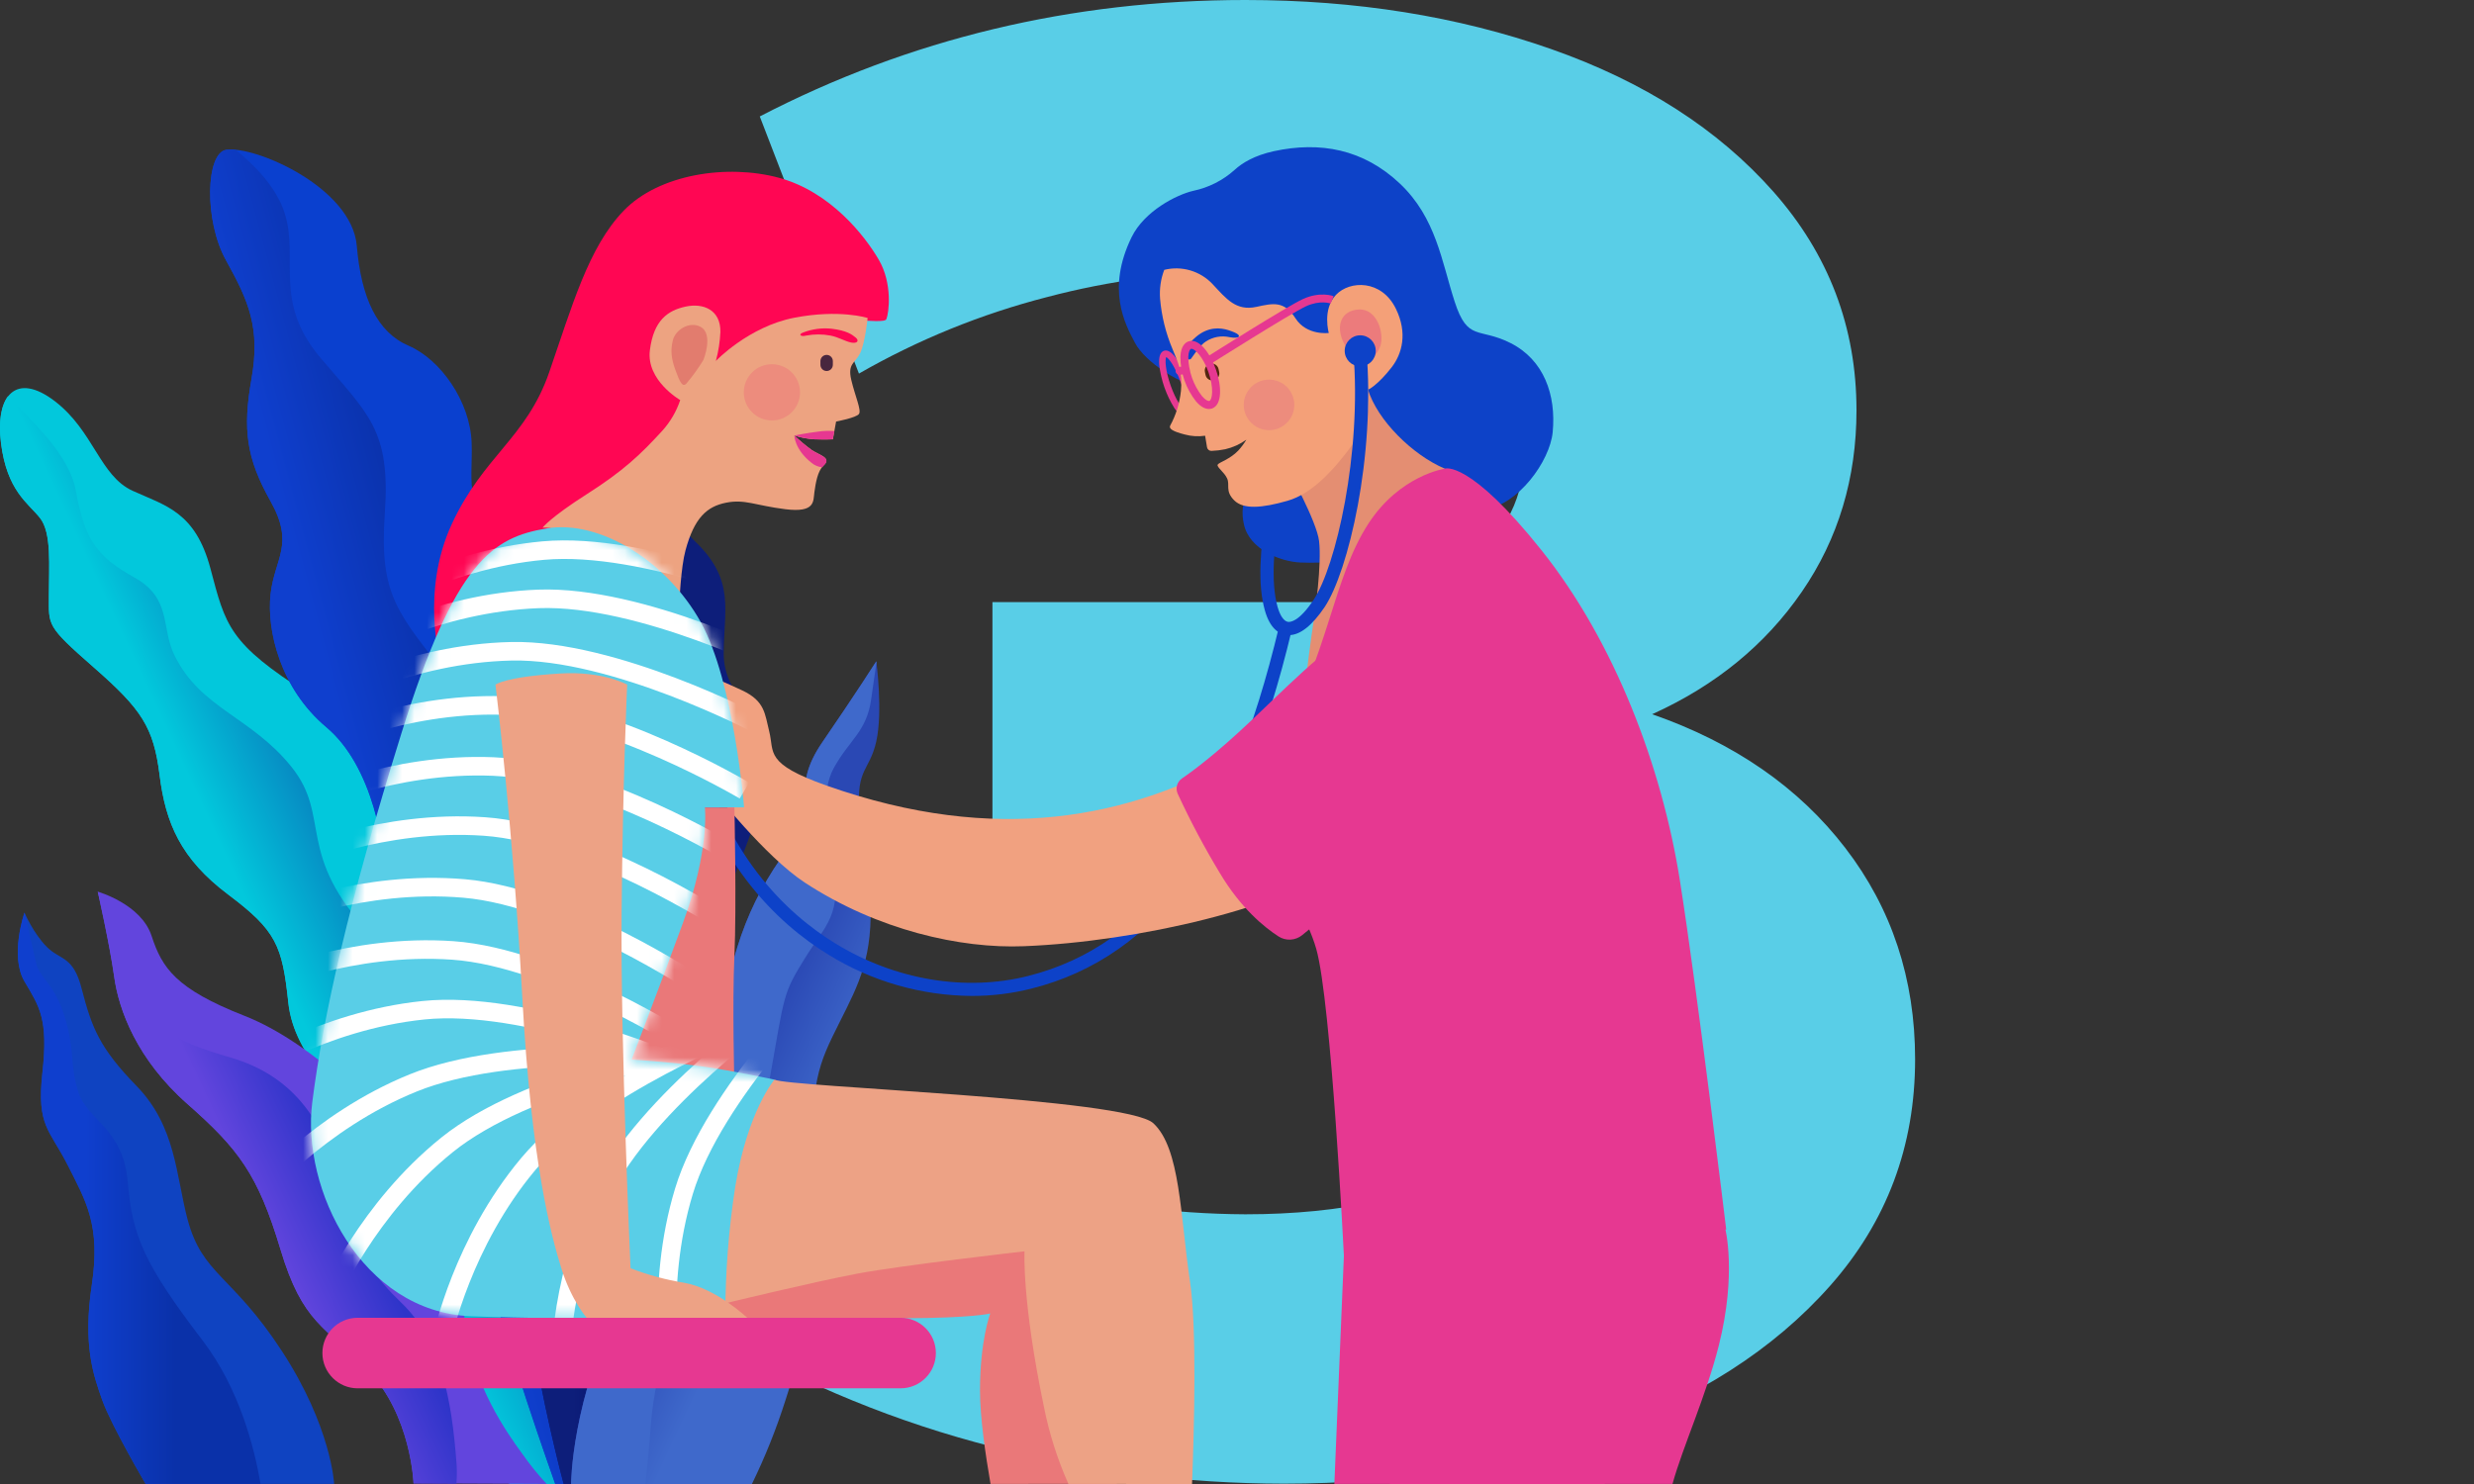 <svg width="200" height="120" viewBox="0 0 200 120" fill="none" xmlns="http://www.w3.org/2000/svg">
<rect x="0" y="0" width="200" height="120" fill="#333333" stroke="none"/>
<path d="M149.176 68.569C152.936 73.464 154.817 79.157 154.819 85.649C154.819 92.689 152.53 98.795 147.951 103.967C143.373 109.139 137.184 113.1 129.384 115.848C121.587 118.599 113.053 119.974 103.784 119.974C95.867 119.966 87.982 118.968 80.313 117.004C72.536 115.032 65.075 111.976 58.148 107.927L66.326 88.784C71.485 91.926 77.08 94.289 82.93 95.797C88.717 97.358 94.683 98.162 100.677 98.191C108.527 98.191 115.042 96.761 120.224 93.9C125.406 91.039 127.995 87.023 127.992 81.853C127.992 77.561 126.22 74.316 122.678 72.117C119.135 69.918 114.309 68.817 108.201 68.816H80.23V48.686H106.237C111.58 48.686 115.751 47.585 118.751 45.385C121.751 43.184 123.251 40.158 123.251 36.307C123.251 31.798 121.097 28.278 116.79 25.747C112.483 23.216 106.949 21.953 100.189 21.958C94.943 21.989 89.721 22.682 84.649 24.021C79.323 25.389 74.206 27.471 69.438 30.209L61.421 9.416C73.523 3.139 86.608 0 100.677 0C109.618 0 117.85 1.32 125.375 3.96C132.9 6.599 138.899 10.45 143.373 15.512C147.841 20.575 150.077 26.461 150.08 33.169C150.08 38.673 148.608 43.567 145.663 47.852C142.719 52.137 138.684 55.438 133.56 57.754C140.206 60.068 145.412 63.673 149.176 68.569Z" fill="#59CEE7"/>
<path d="M50.394 119.996C50.394 119.996 50.868 111.771 46.283 104.273C41.698 96.775 41.445 92.179 38.058 79.359C34.672 66.54 31.526 60.25 24.997 56.139C18.468 52.028 18.236 50.576 17.014 45.979C15.792 41.383 13.386 40.9 10.726 39.689C8.067 38.479 7.579 34.853 4.437 32.445C1.294 30.037 -0.402 31.971 0.081 35.832C0.564 39.692 2.26 40.67 3.226 41.88C4.193 43.09 3.953 45.75 3.953 48.168C3.953 50.586 3.717 50.588 7.582 53.972C11.446 57.356 12.42 58.81 12.903 62.68C13.386 66.55 14.596 69.453 18.466 72.357C22.335 75.26 22.819 76.468 23.304 81.064C23.79 85.661 27.898 88.562 31.285 94.125C34.672 99.688 34.913 100.415 35.157 107.188C35.401 113.961 41.208 119.996 41.208 119.996H50.394Z" fill="#02C8DC"/>
<path d="M3.953 48.156C3.953 45.737 4.19 43.076 3.226 41.868C2.262 40.66 0.566 39.689 0.081 35.819C-0.132 34.11 0.081 32.781 0.654 32.03C2.447 33.925 5.594 36.705 6.129 39.684C6.885 43.888 8.024 45.1 10.866 46.699C13.914 48.399 12.997 50.751 14.103 52.989C16.218 57.313 20.31 57.948 23.576 62.029C26.842 66.109 23.787 69.095 30.077 75.677C36.367 82.258 36.847 83.466 36.847 89.028C36.847 94.591 34.671 98.463 40.72 104.268C46.768 110.072 46.282 111.041 46.041 118.78C46.027 119.19 46.024 119.59 46.024 119.991H41.207C41.207 119.991 35.403 113.944 35.161 107.171C34.92 100.398 34.688 99.674 31.289 94.108C27.891 88.543 23.792 85.644 23.308 81.048C22.825 76.451 22.335 75.248 18.473 72.344C14.61 69.441 13.386 66.547 12.902 62.668C12.419 58.789 11.451 57.346 7.579 53.96C3.707 50.573 3.953 50.576 3.953 48.156Z" fill="url(#paint0_linear_11005_372585)"/>
<path d="M18.279 12.116C16.654 12.371 16.465 17.799 18.279 21.065C20.093 24.331 21.061 26.512 20.334 30.619C19.607 34.725 19.906 37.029 21.874 40.537C23.842 44.044 22.203 45.131 21.874 48.035C21.544 50.938 22.631 55.653 26.373 58.798C30.115 61.943 31.209 68.475 31.209 72.103C31.209 75.731 28.308 83.108 31.209 87.463C34.11 91.818 38.717 98.236 39.555 102.821C40.393 107.406 44.876 119.995 44.876 119.995L52.206 119.964C52.206 119.964 49.601 114.735 51.711 108.204C52.985 104.27 54.673 97.62 51.891 93.871C49.108 90.122 47.154 89.372 48.559 83.97C50.074 78.149 51.891 73.434 48.99 69.078C46.089 64.723 43.543 62.305 44.272 57.225C45.002 52.146 45.966 48.882 41.61 45.01C37.255 41.138 38.245 39.203 38.129 35.817C38.013 32.43 35.579 29.046 33.038 27.959C30.496 26.872 29.201 24.104 28.843 19.879C28.438 15.138 20.576 11.751 18.279 12.116Z" fill="#0A40CF"/>
<path d="M21.875 48.034C22.205 45.131 23.843 44.044 21.875 40.536C19.907 37.029 19.611 34.729 20.336 30.618C21.061 26.507 20.099 24.331 18.281 21.065C16.462 17.799 16.656 12.371 18.281 12.115C18.533 12.084 18.788 12.084 19.041 12.115C20.5 13.28 22.316 15.085 22.998 17.193C24.206 20.944 22.029 24.331 25.899 28.925C29.769 33.519 31.583 34.729 31.109 41.502C30.636 48.276 32.199 49.607 36.431 55.049C40.663 60.491 40.423 61.943 39.455 68.233C38.486 74.523 38.249 78.39 42.844 84.438C47.438 90.487 49.614 96.043 48.646 102.82C47.997 107.384 47.403 111.166 49.053 116.729C49.176 117.153 49.307 117.579 49.439 118.005C49.525 119.19 49.614 119.964 49.614 119.964L44.897 119.995C44.897 119.995 40.414 107.408 39.576 102.82C38.737 98.233 34.129 91.815 31.23 87.463C28.331 83.11 31.23 75.73 31.23 72.102C31.23 68.474 30.143 61.943 26.394 58.798C22.645 55.653 21.553 50.938 21.875 48.034Z" fill="url(#paint1_linear_11005_372585)"/>
<path d="M45.565 119.995C45.565 119.995 40.497 101.249 42.54 93.63C44.584 86.011 48.496 86.132 46.668 79.842C44.84 73.552 41.574 68.948 44.234 61.822C46.893 54.697 46.775 54.083 44.596 50.692C42.417 47.301 41.574 45.482 43.509 41.619C45.444 37.757 47.149 36.783 47.142 32.066C47.135 27.348 46.668 24.447 46.668 24.447C46.668 24.447 53.669 28.989 54.152 33.612C54.635 38.235 52.941 40.653 56.207 43.796C59.473 46.938 58.505 49.358 58.505 52.866C58.505 56.373 61.77 57.704 61.891 60.847C62.012 63.989 61.166 66.294 59.352 70.886C57.538 75.478 58.666 78.492 61.408 83.342C64.15 88.192 65.763 88.003 64.311 97.097C62.86 106.191 56.57 119.986 56.57 119.986L45.565 119.995Z" fill="#0D1E7A"/>
<path d="M50.524 37.754C49.576 41.034 47.727 42.531 48.589 45.011C49.38 47.291 53.183 46.583 53.453 49.728C53.723 52.873 51.599 54.81 52.338 59.404C52.941 63.168 55.8 63.35 54.635 67.646C53.11 73.278 50.886 75.972 52.941 82.263C54.997 88.552 57.176 95.686 57.297 102.7C57.373 107.105 53.922 114.844 51.341 119.988H45.565C45.565 119.988 40.497 101.249 42.54 93.63C44.584 86.011 48.496 86.132 46.668 79.842C44.84 73.552 41.574 68.948 44.234 61.822C46.893 54.697 46.775 54.081 44.596 50.692C42.417 47.303 41.574 45.482 43.509 41.619C45.444 37.757 47.149 36.783 47.142 32.066C47.135 27.348 46.668 24.447 46.668 24.447C46.668 24.447 51.684 33.693 50.524 37.754Z" fill="url(#paint2_linear_11005_372585)"/>
<path d="M33.427 119.948C33.427 119.948 33.247 114.432 29.74 110.804C26.232 107.176 24.477 107.055 22.663 101.007C20.849 94.958 19.277 92.905 15.166 89.282C11.054 85.658 9.603 81.656 9.233 78.996C8.864 76.337 7.902 72.103 7.902 72.103C7.902 72.103 11.41 73.093 12.255 75.681C13.101 78.269 14.207 79.963 19.762 82.141C25.318 84.32 31.35 90.286 34.481 95.081C37.242 99.313 37.126 103.844 37.661 107.417C38.358 112.088 40.887 115.737 42.218 117.551C42.818 118.411 43.478 119.228 44.193 119.995L33.427 119.948Z" fill="#6245DD"/>
<path d="M11.296 78.996C12.021 83.108 13.714 84.076 18.673 85.528C23.632 86.98 25.929 90.485 27.26 94.728C28.591 98.972 28.117 101.196 32.47 105.371C35.62 108.398 36.522 113.051 36.913 118.444C36.942 118.954 36.937 119.465 36.896 119.974L33.436 119.957C33.436 119.957 33.257 114.442 29.749 110.813C26.242 107.185 24.487 107.065 22.673 101.016C20.859 94.968 19.277 92.905 15.166 89.282C11.054 85.658 9.603 81.656 9.233 78.996C8.864 76.337 7.902 72.103 7.902 72.103C7.902 72.103 10.517 74.575 11.296 78.996Z" fill="url(#paint3_linear_11005_372585)"/>
<path d="M11.775 119.995C11.775 119.995 9.002 115.278 8.267 113.222C7.533 111.166 6.695 108.748 7.422 103.91C8.149 99.072 6.948 97.137 5.485 94.234C4.021 91.33 2.946 91.091 3.429 86.736C3.912 82.381 3.192 81.415 1.977 79.359C0.763 77.303 1.977 73.796 1.977 73.796C1.977 73.796 2.704 75.489 3.792 76.576C4.879 77.663 5.923 77.27 6.607 79.963C7.422 83.108 8.045 84.739 11.05 87.825C14.228 91.091 14.228 95.081 15.159 98.589C16.36 103.1 18.752 103.065 22.777 109.232C26.803 115.398 27.012 119.995 27.012 119.995H11.775Z" fill="#0F43C1"/>
<path d="M5.244 82.262C6.092 85.043 5.608 86.011 6.333 88.308C7.058 90.606 9.961 91.212 10.323 95.564C10.686 99.917 11.655 102.217 16.372 108.386C19.32 112.242 20.552 116.983 21.063 119.99H11.775C11.775 119.99 9.002 115.28 8.268 113.222C7.534 111.164 6.695 108.748 7.422 103.91C8.15 99.072 6.949 97.137 5.485 94.234C4.022 91.33 2.947 91.091 3.43 86.736C3.913 82.381 3.193 81.415 1.98 79.359C0.768 77.303 1.98 73.796 1.98 73.796C1.98 73.796 2.655 76.699 2.928 77.907C3.2 79.115 4.398 79.48 5.244 82.262Z" fill="url(#paint4_linear_11005_372585)"/>
<path d="M46.168 119.996C46.168 119.996 46.168 113.223 50.279 105C54.39 96.778 56.325 96.051 57.535 87.099C58.746 78.147 59.953 74.038 63.098 69.442C66.243 64.845 63.825 63.879 66.485 60.009C69.144 56.139 70.84 53.477 70.84 53.477C70.84 53.477 71.385 57.504 70.84 59.947C70.307 62.342 69.206 62.126 69.478 65.572C69.751 69.018 70.475 69.927 70.385 74.19C70.295 78.453 68.934 80.449 67.307 83.805C65.68 87.161 65.673 88.612 65.412 97.777C65.152 106.942 64.867 109.026 63.506 113.199C62.767 115.53 61.857 117.803 60.785 120.001L46.168 119.996Z" fill="url(#paint5_linear_11005_372585)"/>
<path d="M50.279 105C54.39 96.776 56.325 96.051 57.535 87.099C58.746 78.147 59.956 74.038 63.098 69.442C66.241 64.845 63.825 63.879 66.485 60.009C69.144 56.139 70.84 53.477 70.84 53.477C70.84 53.477 70.84 53.518 70.852 53.572C70.736 54.342 70.589 55.365 70.426 56.544C70.063 59.175 68.647 59.827 67.392 62.126C66.305 64.12 66.847 67.206 67.302 69.562C68.159 74.017 66.757 74.735 65.033 77.546C63.309 80.357 63.447 80.274 62.222 87.255C60.226 98.639 53.332 105.126 52.607 115.286C52.467 117.237 52.311 118.819 52.178 120.001H46.168C46.168 120.001 46.168 113.223 50.279 105Z" fill="#3F69CB"/>
<path d="M55.741 61.365C57.154 61.218 58.148 59.645 57.961 57.851C57.775 56.057 56.479 54.721 55.066 54.868C53.653 55.015 52.659 56.588 52.845 58.382C53.032 60.176 54.328 61.511 55.741 61.365Z" fill="white"/>
<path d="M120.039 41.188C122.722 40.828 125.294 37.304 125.521 34.943C125.81 31.931 124.811 29.092 122.097 27.732C119.527 26.446 118.651 27.642 117.597 24.395C116.543 21.149 116.098 17.603 113.154 14.832C110.211 12.062 106.727 11.413 102.971 12.227C101.406 12.571 100.418 13.175 99.8 13.743C98.857 14.588 97.709 15.169 96.47 15.429C95.13 15.737 92.506 17.061 91.469 19.2C89.437 23.391 90.933 26.186 91.753 27.725C92.572 29.264 95.336 31.135 97.856 31.64C100.375 32.144 102.118 34.527 101.645 37.063C101.171 39.599 100.108 40.379 100.56 42.408C101.012 44.438 103.513 45.42 105.152 45.487C112.714 45.802 119.148 41.309 120.039 41.188Z" fill="#0D42C8"/>
<path d="M109.312 28.656L104.102 37.935C104.102 37.935 106.446 42.136 106.636 43.758C106.851 45.634 106.33 49.442 106.162 50.458C105.845 52.443 104.954 59.914 104.954 59.914C104.954 59.914 112.509 51.843 115.687 47.45C118.865 43.057 117.477 38.257 117.477 38.257C117.477 38.257 119.845 39.204 116.798 37.897C114.193 36.791 111.336 33.985 110.576 31.458C110.275 30.474 109.85 29.533 109.312 28.656Z" fill="#E48E72"/>
<path d="M95.814 33.705C95.551 33.705 95.265 33.48 94.959 33.035C94.284 31.964 93.858 30.756 93.713 29.499C93.664 28.852 93.794 28.471 94.097 28.364C94.808 28.128 95.58 29.719 95.928 30.707C96.273 31.692 96.674 33.428 95.968 33.676C95.919 33.695 95.867 33.705 95.814 33.705ZM94.277 28.874C94.173 29.073 94.201 29.937 94.632 31.161C95.063 32.386 95.58 33.077 95.788 33.17C95.892 32.968 95.864 32.104 95.433 30.88C95.002 29.655 94.493 28.964 94.277 28.874Z" fill="#E63891"/>
<path d="M107.42 26.924C107.42 26.924 106.878 25.03 107.998 23.846C109.118 22.662 111.688 22.602 112.843 24.963C113.812 26.943 113.336 28.615 112.517 29.681C111.427 31.102 110.504 31.632 110.589 31.467C110.589 31.467 111.108 33.503 109.519 35.701C107.929 37.899 106.127 39.914 104.072 40.499C102.016 41.084 100.519 41.209 99.769 40.454C99.018 39.699 99.447 39.215 99.2 38.685C98.954 38.154 98.333 37.761 98.438 37.572C98.542 37.383 99.423 37.15 100.107 36.43C100.353 36.161 100.571 35.868 100.756 35.554C100.245 35.921 99.668 36.183 99.056 36.326C98.688 36.402 98.315 36.447 97.94 36.461C97.854 36.465 97.769 36.437 97.702 36.382C97.635 36.328 97.59 36.251 97.576 36.165L97.422 35.234C96.873 35.315 96.313 35.281 95.778 35.135C94.852 34.898 94.476 34.683 94.594 34.425C95.069 33.553 95.365 32.596 95.468 31.609C95.622 30.046 95.212 29.276 94.786 28.225C94.24 26.929 93.901 25.556 93.782 24.156C93.72 23.362 93.835 22.565 94.118 21.821C94.812 21.648 95.54 21.664 96.227 21.866C96.913 22.069 97.533 22.45 98.023 22.972C99.134 24.156 99.918 25.177 101.576 24.812C102.951 24.511 103.816 24.322 104.728 25.74C105.639 27.159 107.42 26.924 107.42 26.924Z" fill="#F4A078"/>
<path d="M109.589 29.52C109.654 29.608 109.751 29.668 109.859 29.685C109.967 29.702 110.078 29.676 110.167 29.613C110.612 29.305 111.351 28.701 111.588 27.983C111.922 26.936 111.322 24.954 109.854 25.025C108.386 25.096 107.917 26.411 108.687 27.839C109.089 28.59 109.35 29.203 109.589 29.52Z" fill="#EC7B7C"/>
<path d="M102.591 34.785C103.719 34.785 104.634 33.87 104.634 32.741C104.634 31.612 103.719 30.697 102.591 30.697C101.462 30.697 100.547 31.612 100.547 32.741C100.547 33.87 101.462 34.785 102.591 34.785Z" fill="#ED8C7D"/>
<path d="M95.726 28.336C95.726 28.336 96.42 27.218 97.403 26.78C98.386 26.342 99.231 26.638 99.807 26.884C100.382 27.131 100.261 27.427 99.39 27.263C99.067 27.192 98.733 27.185 98.408 27.244C98.083 27.303 97.772 27.427 97.495 27.607C97.022 27.889 96.477 28.755 96.292 28.997C96.108 29.238 95.366 28.822 95.726 28.336Z" fill="#0D42C8"/>
<path d="M97.854 29.413L97.836 29.417C97.536 29.479 97.343 29.772 97.405 30.072L97.457 30.32C97.519 30.62 97.812 30.812 98.112 30.75L98.13 30.746C98.43 30.684 98.623 30.391 98.561 30.091L98.509 29.843C98.447 29.544 98.154 29.351 97.854 29.413Z" fill="#532611"/>
<path d="M97.731 33.072C97.478 33.072 97.12 32.954 96.701 32.475C95.879 31.442 95.429 30.163 95.422 28.843C95.46 27.955 95.846 27.687 96.071 27.609C96.904 27.315 97.819 28.525 98.294 29.873C98.768 31.22 98.811 32.738 97.98 33.032C97.899 33.059 97.815 33.072 97.731 33.072ZM96.326 28.206C96.312 28.203 96.298 28.203 96.284 28.206C96.189 28.239 96.08 28.459 96.061 28.864C96.079 30.018 96.472 31.134 97.181 32.044C97.449 32.35 97.672 32.452 97.766 32.419C98.003 32.336 98.148 31.386 97.688 30.079C97.255 28.852 96.597 28.206 96.326 28.206Z" fill="#E63891"/>
<path d="M97.82 29.461L97.477 28.921C97.744 28.751 104.027 24.779 105.322 24.185C106.717 23.543 107.764 23.934 107.809 23.948L107.572 24.547C107.539 24.533 106.72 24.242 105.581 24.765C104.333 25.341 97.884 29.421 97.82 29.461Z" fill="#E63891"/>
<path d="M95.361 30.313C95.28 30.316 95.201 30.288 95.14 30.234C95.079 30.181 95.041 30.106 95.033 30.026C95.025 29.945 95.047 29.865 95.097 29.8C95.146 29.736 95.217 29.692 95.297 29.679C95.487 29.632 95.682 29.611 95.877 29.617C95.962 29.624 96.041 29.664 96.096 29.729C96.151 29.794 96.178 29.878 96.171 29.963C96.164 30.048 96.124 30.126 96.059 30.181C95.994 30.236 95.91 30.263 95.825 30.256C95.69 30.257 95.556 30.274 95.425 30.306C95.404 30.311 95.382 30.313 95.361 30.313Z" fill="#E63891"/>
<path d="M109.962 29.625C110.655 29.625 111.217 29.063 111.217 28.369C111.217 27.676 110.655 27.114 109.962 27.114C109.269 27.114 108.707 27.676 108.707 28.369C108.707 29.063 109.269 29.625 109.962 29.625Z" fill="#0D42C8"/>
<path d="M108.647 101.641C108.647 101.641 107.617 80.96 106.407 76.73C105.052 71.994 99.747 66.563 103.198 60.389C107.48 52.747 107.726 46.808 110.62 42.346C113.163 38.426 116.81 37.896 116.81 37.896C116.81 37.896 118.757 37.138 124.642 44.527C130.527 51.916 134.352 61.993 135.804 71.203C137.255 80.413 139.548 99.42 139.548 99.42L108.647 101.641Z" fill="#E63891"/>
<path d="M104.201 51.357C104.117 51.357 104.032 51.35 103.948 51.338C103.403 51.251 102.667 50.838 102.252 49.358C101.648 47.201 101.873 44.456 102.394 40.994L103.448 41.152C103.015 44.03 102.695 46.981 103.28 49.072C103.481 49.782 103.785 50.232 104.116 50.284C104.303 50.315 105.014 50.284 106.198 48.494C107.976 45.83 110.108 36.681 109.404 28.416L110.465 28.326C111.199 36.944 108.992 46.225 107.086 49.086C106.068 50.594 105.099 51.357 104.201 51.357Z" fill="#0D42C8"/>
<path d="M78.567 80.534C74.474 80.508 70.467 79.356 66.984 77.204C62.844 74.67 57.44 69.591 55.207 59.798L56.247 59.561C58.395 68.994 63.574 73.868 67.541 76.295C72.362 79.248 78.049 80.203 83.138 78.914C92.963 76.425 99.4 67.452 103.398 50.671L104.435 50.908C100.336 68.118 93.653 77.342 83.398 79.937C81.819 80.335 80.196 80.536 78.567 80.534Z" fill="#0D42C8"/>
<path d="M56.109 59.68C56.95 59.917 57.455 59.78 57.58 59.206C57.945 57.508 57.388 56.817 56.967 56.587C56.27 56.213 54.658 57.693 54.347 57.04C54.272 56.879 54.326 55.619 56.171 54.709C56.799 54.399 57.94 54.858 60.012 55.834C61.845 56.696 61.829 57.729 62.186 59.15C62.612 60.855 61.774 61.74 66.821 63.524C80.644 68.407 91.306 66.088 100.03 61.229L108.703 69.754C103.945 73.345 92.014 76.149 82.768 76.513C77.653 76.719 70.927 75.213 65.052 71.362C61.819 69.231 57.843 64.121 57 63.18C55.851 61.89 53.722 60.983 53.377 60.436C53.031 59.889 54.774 59.299 56.109 59.68Z" fill="#F1A180"/>
<path d="M105.267 75.618C105 75.834 104.671 75.961 104.328 75.98C103.985 75.998 103.644 75.908 103.355 75.722C102.204 74.978 100.305 73.437 98.619 70.607C97.362 68.529 96.222 66.383 95.204 64.179C95.108 63.964 95.091 63.722 95.156 63.495C95.221 63.269 95.364 63.072 95.559 62.941C96.492 62.306 98.354 60.913 101.124 58.292C105.274 54.361 108.063 51.353 112.189 49.719C115.315 48.478 119.454 49.136 121.108 53.321C122.562 57.004 120.906 60.994 119.031 63.538C117.451 65.683 108.153 73.278 105.267 75.618Z" fill="#E63891"/>
<path d="M135.206 119.995H112.367L108.645 101.641L139.457 99.292C139.457 99.292 140.426 102.939 138.946 108.817C137.918 112.893 136.045 116.966 135.206 119.995Z" fill="#E63891"/>
<path d="M129.72 119.995H107.871L108.643 101.504L138.956 99.413C138.956 99.413 133.618 112.836 131.184 116.329C130.585 117.179 130.106 118.494 129.72 119.995Z" fill="#E63891"/>
<path d="M56.175 59.733C57.026 59.733 57.716 58.935 57.716 57.95C57.716 56.965 57.026 56.167 56.175 56.167C55.323 56.167 54.633 56.965 54.633 57.95C54.633 58.935 55.323 59.733 56.175 59.733Z" fill="#0D42C8"/>
<path d="M80.077 119.995C79.67 117.662 79.224 114.626 79.224 112.44C79.224 108.388 80.051 106.212 80.051 106.212C80.051 106.212 78.63 106.586 73.024 106.595C67.419 106.605 57.089 106.595 57.089 106.595L53.574 93.07C53.574 93.07 67.518 93.307 76.072 93.07C84.626 92.834 89.358 97.347 90.125 102.977C90.658 106.884 90.452 115.242 90.275 119.985L80.077 119.995Z" fill="#EA7879"/>
<path d="M86.371 119.995C85.486 118.006 84.824 115.925 84.398 113.79C82.603 105.184 82.823 101.184 82.823 101.184C82.823 101.184 72.929 102.309 69.324 102.986C65.72 103.664 58.651 105.385 58.651 105.385C58.651 105.385 54.748 100.507 55.728 94.88C56.709 89.253 62.615 87.302 62.615 87.302C63.688 87.901 91.046 88.801 93.236 90.828C95.427 92.855 95.403 98.255 96.204 103.659C96.755 107.382 96.547 115.379 96.365 120L86.371 119.995Z" fill="#EDA285"/>
<path d="M35.609 53.498C35.609 53.498 33.975 47.878 36.528 42.367C39.081 36.856 42.555 35.421 44.395 30.109C46.235 24.797 47.561 19.997 50.422 17.034C53.283 14.072 58.798 13.245 62.974 14.377C67.149 15.509 69.919 19.076 71.044 21.008C72.169 22.941 71.862 25.299 71.655 25.808C71.449 26.318 66.919 25.316 64.404 26.32C62.237 27.184 58.99 29.283 56.998 31.632C55.007 33.981 54.801 36.132 50.604 38.988C46.408 41.844 41.513 46.443 39.367 48.385C37.222 50.327 35.609 53.498 35.609 53.498Z" fill="#FF0653"/>
<path d="M70.139 25.712C70.139 25.712 69.935 27.755 69.528 28.572C69.12 29.389 68.505 29.389 68.817 30.718C69.13 32.047 69.653 33.169 69.44 33.474C69.227 33.78 67.59 34.088 67.59 34.088L67.33 35.523C67.33 35.523 66.721 35.551 65.85 35.523C65.294 35.493 64.745 35.39 64.216 35.218C64.662 35.644 65.137 36.04 65.637 36.402C66.248 36.809 67.247 37.015 66.584 37.626C66.084 38.1 65.937 39.092 65.836 39.807C65.734 40.522 65.937 41.481 63.486 41.176C61.035 40.87 60.225 40.345 58.693 40.65C57.161 40.956 56.131 41.849 55.415 44.506C54.7 47.163 54.802 54.862 54.802 54.862C54.802 54.862 53.658 50.109 51.013 46.957C47.2 42.393 43.863 42.666 43.863 42.666C43.863 42.666 44.477 41.849 47.439 39.959C50.402 38.069 51.78 36.762 53.568 34.801C54.204 34.089 54.687 33.255 54.989 32.35C54.989 32.35 52.23 30.765 52.536 28.324C52.841 25.882 53.999 25.103 55.42 24.793C56.841 24.482 58.262 25.046 58.238 26.834C58.203 27.629 58.08 28.418 57.871 29.186C57.871 29.186 60.517 26.413 64.192 25.697C67.868 24.982 70.139 25.712 70.139 25.712Z" fill="#EDA381"/>
<path d="M56.865 29.105C56.865 29.105 57.727 26.988 56.609 26.415C55.714 25.958 54.601 26.683 54.398 27.5C54.194 28.317 54.253 28.98 54.611 29.951C54.968 30.922 55.172 31.329 55.48 31.024C55.992 30.423 56.456 29.781 56.865 29.105Z" fill="#E27C6E"/>
<path d="M62.402 33.998C63.658 33.998 64.676 32.98 64.676 31.725C64.676 30.469 63.658 29.451 62.402 29.451C61.147 29.451 60.129 30.469 60.129 31.725C60.129 32.98 61.147 33.998 62.402 33.998Z" fill="#ED8C7D"/>
<path d="M64.929 26.886C65.659 26.604 66.447 26.499 67.226 26.581C68.453 26.732 68.86 27.04 69.168 27.291C69.476 27.542 69.319 27.8 68.81 27.699C68.301 27.597 67.782 27.256 67.126 27.133C66.485 27.012 65.826 27.012 65.184 27.133C64.694 27.261 64.517 27.026 64.929 26.886Z" fill="#FF0653"/>
<path d="M67.328 29.2C67.328 28.923 67.104 28.698 66.826 28.698C66.549 28.698 66.324 28.923 66.324 29.2V29.499C66.324 29.776 66.549 30.001 66.826 30.001C67.104 30.001 67.328 29.776 67.328 29.499V29.2Z" fill="#48263E"/>
<path d="M67.448 34.86C67.005 34.825 66.56 34.84 66.121 34.905C65.269 35.007 64.215 35.213 64.215 35.213C64.741 35.386 65.287 35.49 65.839 35.523C66.711 35.558 67.32 35.523 67.32 35.523L67.448 34.86Z" fill="#E63891"/>
<path d="M65.64 36.404C65.14 36.042 64.665 35.646 64.219 35.22C64.219 35.22 64.219 36.337 65.614 37.432C65.858 37.633 66.156 37.757 66.471 37.787C66.511 37.733 66.554 37.683 66.601 37.635C67.255 37.017 66.251 36.811 65.64 36.404Z" fill="#E63891"/>
<path d="M59.37 65.287C59.37 65.287 59.55 73.41 59.37 77.289C59.191 81.168 59.37 87.757 59.37 87.757L50.426 86.942C50.426 86.942 53.957 72.055 54.047 71.52C54.137 70.985 56.304 65.294 56.304 65.294L59.37 65.287Z" fill="#EA7879"/>
<path d="M56.984 65.286H60.152C60.152 65.286 59.357 55.181 56.65 50.307C53.943 45.434 48.529 42.007 44.198 42.729C39.866 43.451 36.799 45.334 32.468 59.24C28.136 73.146 26.149 82.07 25.247 89.108C24.345 96.147 29.219 106.074 38.062 106.434C46.905 106.794 58.634 106.434 58.634 106.434C58.634 102.929 58.902 99.43 59.437 95.966C60.439 89.83 62.606 87.303 62.606 87.303C62.606 87.303 59.357 86.593 56.65 86.221C53.943 85.85 51.056 85.681 51.056 85.681C51.056 85.681 53.048 80.519 55.217 74.612C57.386 68.706 56.984 65.286 56.984 65.286Z" fill="#59CEE7"/>
<mask id="mask0_11005_372585" style="mask-type:alpha" maskUnits="userSpaceOnUse" x="25" y="42" width="38" height="65">
<path d="M56.984 65.287H60.152C60.152 65.287 59.357 55.182 56.65 50.308C53.943 45.434 48.529 42.008 44.198 42.73C39.866 43.452 36.799 45.335 32.468 59.241C28.136 73.147 26.149 82.071 25.247 89.109C24.345 96.147 29.219 106.075 38.062 106.435C46.905 106.795 58.634 106.435 58.634 106.435C58.634 102.93 58.902 99.431 59.437 95.968C60.439 89.831 62.606 87.305 62.606 87.305C62.606 87.305 59.357 86.594 56.65 86.222C53.943 85.85 51.056 85.682 51.056 85.682C51.056 85.682 53.048 80.52 55.217 74.613C57.386 68.707 56.984 65.287 56.984 65.287Z" fill="#59CEE7"/>
</mask>
<g mask="url(#mask0_11005_372585)">
<path d="M29.23 49.495C29.23 49.495 35.625 45.273 43.913 44.522C52.202 43.772 64.098 48.977 64.098 48.977" stroke="white" stroke-width="1.5" stroke-miterlimit="12"/>
<path d="M28.598 52.6C28.598 52.6 35.229 48.736 43.534 48.428C51.839 48.12 63.446 53.977 63.446 53.977" stroke="white" stroke-width="1.5" stroke-miterlimit="12"/>
<path d="M26.344 56.6C26.344 56.6 33.027 52.842 41.346 52.664C49.666 52.486 61.166 58.53 61.166 58.53" stroke="white" stroke-width="1.5" stroke-miterlimit="12"/>
<path d="M25.508 60.205C25.508 60.205 32.376 56.794 40.693 57.048C49.01 57.301 60.183 63.927 60.183 63.927" stroke="white" stroke-width="1.5" stroke-miterlimit="12"/>
<path d="M24.672 64.962C24.672 64.962 31.578 61.632 39.892 61.983C48.207 62.333 59.312 69.088 59.312 69.088" stroke="white" stroke-width="1.5" stroke-miterlimit="12"/>
<path d="M23.859 69.402C23.859 69.402 30.853 66.259 39.153 66.832C47.454 67.406 58.367 74.461 58.367 74.461" stroke="white" stroke-width="1.5" stroke-miterlimit="12"/>
<path d="M22.188 74.163C22.188 74.163 29.231 71.134 37.522 71.844C45.813 72.555 56.598 79.785 56.598 79.785" stroke="white" stroke-width="1.5" stroke-miterlimit="12"/>
<path d="M21.312 79.406C21.312 79.406 28.311 76.273 36.611 76.855C44.912 77.438 55.815 84.507 55.815 84.507" stroke="white" stroke-width="1.5" stroke-miterlimit="12"/>
<path d="M19.602 86.835C19.602 86.835 25.953 82.544 34.232 81.691C42.512 80.838 54.469 85.925 54.469 85.925" stroke="white" stroke-width="1.5" stroke-miterlimit="12"/>
<path d="M20.777 96.59C20.777 96.59 25.682 90.703 33.393 87.572C41.104 84.441 53.996 85.561 53.996 85.561" stroke="white" stroke-width="1.5" stroke-miterlimit="12"/>
<path d="M26.664 104.867C26.664 104.867 29.653 97.805 36.137 92.578C42.621 87.352 55.407 85.1 55.407 85.1" stroke="white" stroke-width="1.5" stroke-miterlimit="12"/>
<path d="M35.793 108.024C35.793 108.024 37.358 100.517 42.696 94.137C48.034 87.757 60.152 83.065 60.152 83.065" stroke="white" stroke-width="1.5" stroke-miterlimit="12"/>
<path d="M45.251 111.614C45.251 111.614 44.965 103.953 48.614 96.474C52.264 88.995 62.902 81.535 62.902 81.535" stroke="white" stroke-width="1.5" stroke-miterlimit="12"/>
<path d="M54.378 111.806C54.378 111.806 52.879 104.287 55.292 96.323C57.706 88.358 67.022 79.3 67.022 79.3" stroke="white" stroke-width="1.5" stroke-miterlimit="12"/>
</g>
<path d="M50.702 55.362C50.702 55.362 48.73 54.251 45.288 54.46C40.822 54.73 40.055 55.362 40.055 55.362C40.055 55.362 41.499 67.274 42.222 80.628C42.944 93.983 44.566 99.939 45.378 102.556C46.191 105.173 47.455 106.596 47.455 106.596H60.447C60.447 106.596 57.923 104.18 55.306 103.728C53.826 103.488 52.374 103.095 50.974 102.556C50.974 102.556 50.162 84.598 50.252 73.86C50.342 63.123 50.702 55.362 50.702 55.362Z" fill="#EDA285"/>
<path d="M28.917 112.263H72.802C74.379 112.263 75.656 110.986 75.656 109.41C75.656 107.835 74.379 106.558 72.802 106.558H28.917C27.341 106.558 26.063 107.835 26.063 109.41C26.063 110.986 27.341 112.263 28.917 112.263Z" fill="#E63891"/>
<defs>
<linearGradient id="paint0_linear_11005_372585" x1="30.792" y1="72.541" x2="17.855" y2="78.573" gradientUnits="userSpaceOnUse">
<stop offset="0.07" stop-color="#0784C0"/>
<stop offset="0.7" stop-color="#02C8DC"/>
</linearGradient>
<linearGradient id="paint1_linear_11005_372585" x1="40.684" y1="64.23" x2="25.7" y2="68.244" gradientUnits="userSpaceOnUse">
<stop offset="0.07" stop-color="#0A31A9"/>
<stop offset="0.72" stop-color="#0F3FCE"/>
</linearGradient>
<linearGradient id="paint2_linear_11005_372585" x1="57.297" y1="72.224" x2="42.05" y2="72.224" gradientUnits="userSpaceOnUse">
<stop offset="0.35" stop-color="#030C67"/>
<stop offset="0.72" stop-color="#0D1E7A"/>
</linearGradient>
<linearGradient id="paint3_linear_11005_372585" x1="27.76" y1="93.532" x2="17.55" y2="98.293" gradientUnits="userSpaceOnUse">
<stop offset="0.07" stop-color="#2E34C9"/>
<stop offset="0.72" stop-color="#6245DD"/>
</linearGradient>
<linearGradient id="paint4_linear_11005_372585" x1="21.061" y1="96.895" x2="1.44" y2="96.895" gradientUnits="userSpaceOnUse">
<stop offset="0.35" stop-color="#0A31A9"/>
<stop offset="0.72" stop-color="#0F3FCE"/>
</linearGradient>
<linearGradient id="paint5_linear_11005_372585" x1="73.114" y1="93.55" x2="54.689" y2="84.958" gradientUnits="userSpaceOnUse">
<stop offset="0.35" stop-color="#3F69CB"/>
<stop offset="0.72" stop-color="#2A48B4"/>
</linearGradient>
</defs>
</svg>
